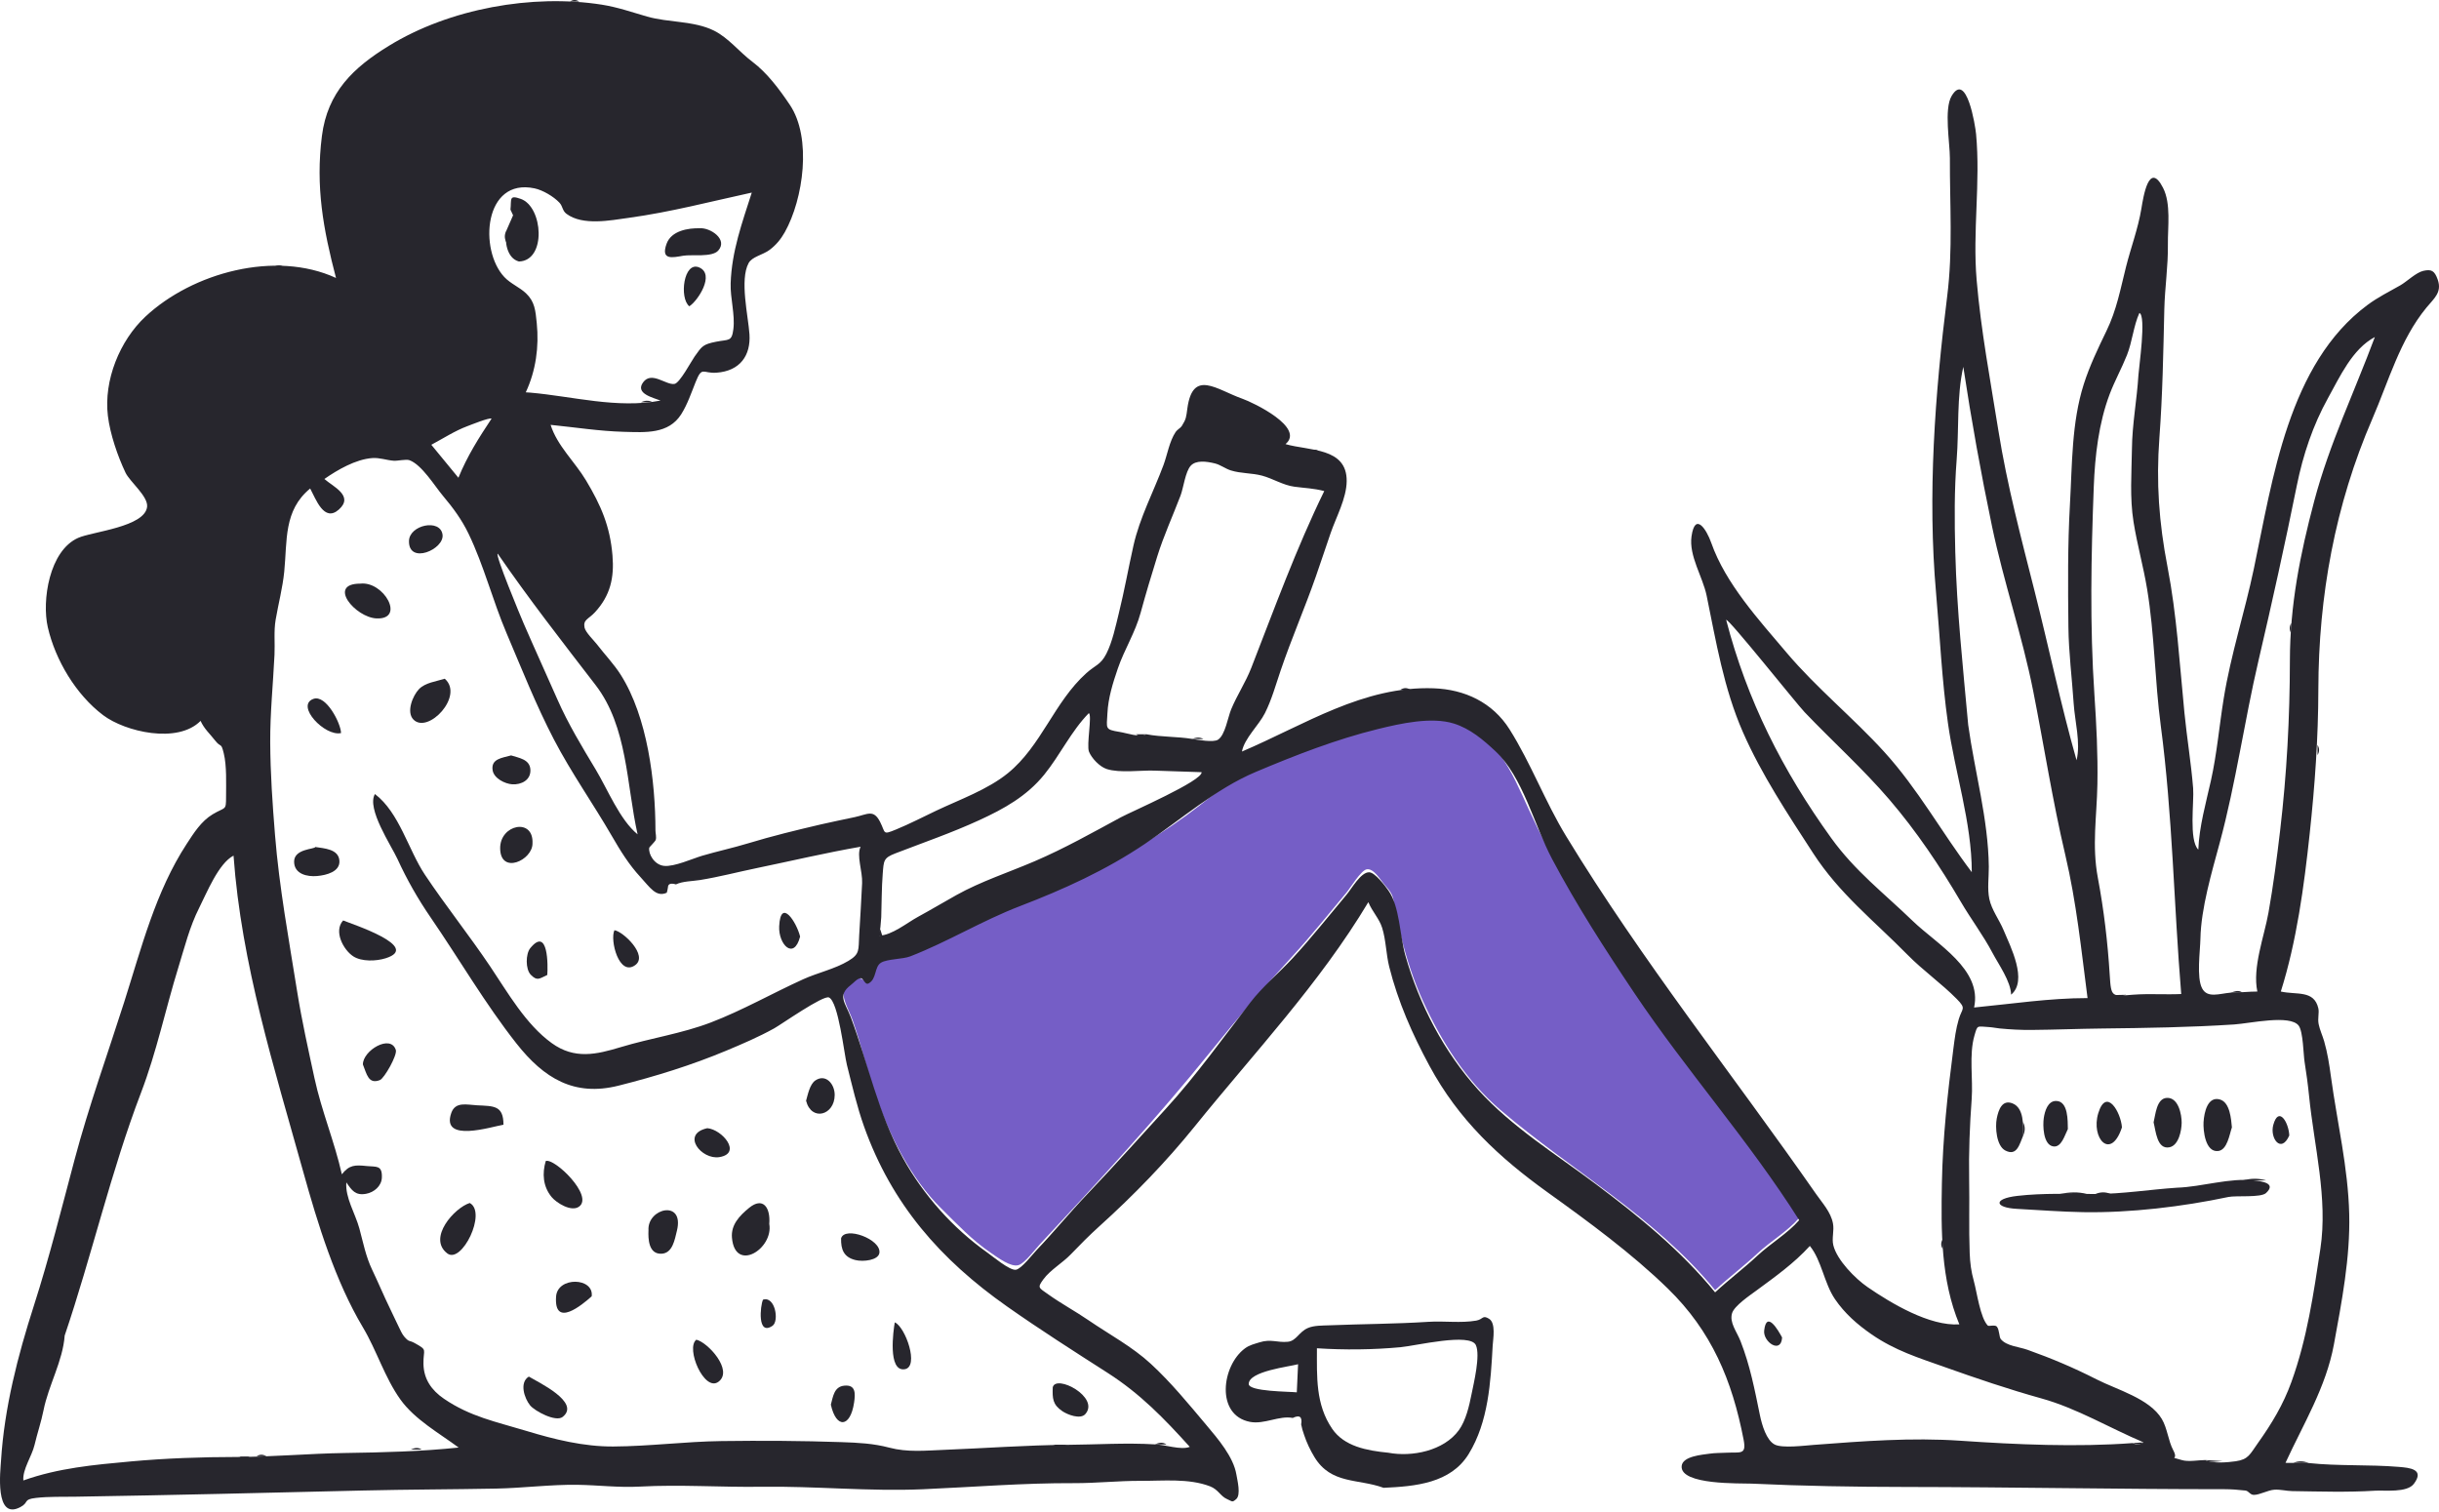 <svg width="300" height="186" viewBox="0 0 300 186" fill="none" xmlns="http://www.w3.org/2000/svg">
<path fill-rule="evenodd" clip-rule="evenodd" d="M221.299 149.824C219.878 151.468 217.779 152.688 216.169 154.19C214.478 155.769 212.643 157.149 210.958 158.708C203.528 149.627 193.35 144.058 184.532 136.523C180.352 132.95 177.273 128.104 175.019 123.131C173.863 120.581 173.01 117.957 172.342 115.241C172.041 114.017 171.747 112.798 171.55 111.558C171.312 110.056 171.25 109.928 170.237 108.756C169.801 108.252 168.956 106.778 168.102 106.94C167.383 107.077 166.068 109.266 165.613 109.806C163.429 112.406 161.31 115.085 159.01 117.584C155.49 121.409 152.286 125.172 149.019 129.225C142.334 137.518 135.124 145.324 127.848 153.127C127.308 153.706 126.05 155.403 125.275 155.631C124.332 155.908 122.8 154.751 121.851 154.105C119.559 152.545 117.753 150.614 115.794 148.681C111.971 144.907 109.382 139.611 107.641 134.571C106.599 131.555 105.921 128.428 104.845 125.422C104.397 124.169 103.381 122.629 103.897 121.538C104.05 121.212 105.028 120.348 105.373 120.282C105.781 120.203 106.461 120.763 106.602 120.724C107.955 120.354 107.204 118.937 108.009 118.175C108.466 117.743 110.786 117.806 111.479 117.569C114.012 116.7 116.285 115.042 118.68 114.052C128.706 109.91 138.853 105.881 147.508 99.117C149.753 97.363 151.245 96.045 153.923 94.912C156.63 93.766 159.35 92.744 162.112 91.744C164.549 90.862 166.999 90.035 169.516 89.403C172.237 88.719 176.099 87.853 178.818 88.733C184.159 90.462 185.883 94.863 188.01 99.505C190.887 105.785 194.367 111.728 198.138 117.509C205.394 128.631 214.219 138.612 221.299 149.824Z" fill="#755EC6"/>
<path fill-rule="evenodd" clip-rule="evenodd" d="M60.463 51.497C60.169 51.347 57.875 52.281 57.49 52.424C55.952 52.995 54.503 53.943 53.053 54.715C54.164 56.067 55.275 57.419 56.385 58.771C57.474 56.1 58.873 53.897 60.463 51.497ZM61.221 68.112C60.843 68.154 64.033 75.821 64.406 76.682C65.762 79.813 67.185 82.914 68.559 86.037C69.89 89.064 71.578 91.848 73.279 94.675C74.734 97.094 76.231 100.846 78.425 102.637C77.04 96.49 77.222 89.421 73.248 84.259C69.128 78.908 65.054 73.682 61.221 68.112ZM221.301 150.097C215.144 140.348 207.437 131.723 201.017 122.147C197.422 116.786 193.923 111.355 190.897 105.648C188.696 101.497 187.328 95.573 183.928 92.4C182.43 91.001 180.83 89.633 178.819 89.006C176.068 88.149 172.281 88.999 169.517 89.676C164.367 90.939 159.336 92.9 154.458 94.959C149.51 97.048 145.289 100.8 140.818 103.814C136.023 107.048 130.832 109.404 125.459 111.466C120.78 113.262 116.618 115.84 111.965 117.647C111.038 118.008 109.145 117.955 108.368 118.424C107.529 118.93 107.86 120.423 106.842 120.974C106.383 121.223 106.23 120.322 105.878 120.337C105.446 120.355 105.053 120.86 104.638 121.181C102.947 122.486 103.983 123.356 104.653 125.151C106.835 131.001 108.008 136.953 111.073 142.476C113.593 147.015 117.199 151.083 121.445 154.088C122.091 154.546 124.196 156.318 124.954 156.2C125.637 156.094 127.025 154.28 127.497 153.787C129.635 151.551 131.589 149.146 133.726 146.907C137.028 143.446 140.206 139.892 143.411 136.384C147.13 132.312 150.423 127.697 153.773 123.346C155.314 121.344 157.298 119.714 159.011 117.857C161.315 115.362 163.43 112.679 165.615 110.079C166.276 109.293 167.383 107.28 168.411 107.304C169.131 107.321 170.4 109.016 170.776 109.547C172.176 111.521 172.17 115.087 172.866 117.552C174.564 123.561 177.627 129.431 181.827 134.069C186.004 138.681 191.354 141.96 196.294 145.667C201.646 149.683 206.716 153.793 210.96 158.981C212.644 157.422 214.479 156.042 216.17 154.464C217.781 152.961 219.88 151.741 221.301 150.097ZM142.05 177.68C143.247 177.692 145.274 178.428 146.344 177.985C143.168 174.47 140.252 171.455 136.233 168.88C132.063 166.207 127.907 163.558 123.857 160.708C115.694 154.963 109.691 148.15 106.281 138.582C105.403 136.119 104.815 133.535 104.172 131.002C103.826 129.638 103.137 123.257 101.966 122.706C101.273 122.379 96.056 126.046 95.23 126.503C93.297 127.572 91.357 128.4 89.359 129.237C85.065 131.035 80.637 132.407 76.083 133.552C70.623 134.924 66.904 132.653 63.521 128.361C59.684 123.493 56.495 117.999 52.986 112.886C51.39 110.56 50.069 108.239 48.89 105.674C48.119 103.995 45.06 99.467 46.117 97.679C49.132 99.975 50.217 104.539 52.271 107.613C54.831 111.444 57.716 115.056 60.29 118.883C62.453 122.101 64.661 126.002 67.858 128.315C70.67 130.35 73.341 129.725 76.368 128.81C80.036 127.702 83.838 127.155 87.432 125.781C91.322 124.293 95.003 122.183 98.798 120.463C100.567 119.66 102.686 119.204 104.353 118.204C105.79 117.343 105.576 116.888 105.681 115.053C105.805 112.912 105.946 110.77 106.041 108.628C106.105 107.188 105.326 105.236 105.855 104.162C101.546 104.909 97.334 105.91 93.056 106.795C90.713 107.279 88.454 107.878 86.088 108.259C85.186 108.404 83.953 108.4 83.145 108.793C82.501 108.608 82.172 108.726 82.159 109.146C82.129 109.374 82.08 109.599 82.013 109.82C80.692 110.421 79.923 109.132 78.777 107.895C77.363 106.369 76.304 104.651 75.267 102.857C72.947 98.848 70.274 95.077 68.127 90.955C65.939 86.753 64.163 82.254 62.308 77.894C60.606 73.894 59.517 69.568 57.636 65.663C56.797 63.92 55.733 62.479 54.492 61.006C53.467 59.791 51.89 57.169 50.36 56.611C49.955 56.464 48.895 56.712 48.435 56.679C47.519 56.614 46.703 56.277 45.765 56.351C43.735 56.51 41.522 57.793 39.899 58.922C40.948 59.857 43.57 60.992 41.687 62.676C39.858 64.31 38.849 61.379 38.151 60.094C34.866 62.792 35.341 66.511 34.962 70.323C34.763 72.312 34.242 74.272 33.906 76.232C33.663 77.642 33.833 79.102 33.764 80.542C33.587 84.201 33.22 87.704 33.237 91.313C33.256 95.17 33.519 98.895 33.828 102.724C34.347 109.17 35.538 115.619 36.558 122.014C37.133 125.609 37.919 129.102 38.682 132.638C39.547 136.652 41.149 140.454 42.048 144.458C42.963 143.294 43.651 143.289 45.132 143.443C46.271 143.562 47.036 143.291 46.969 144.871C46.926 145.896 46.022 146.679 45.021 146.858C43.716 147.091 43.273 146.44 42.6 145.452C42.443 147.324 43.702 149.28 44.199 151.108C44.67 152.84 44.983 154.538 45.774 156.196C46.547 157.813 47.208 159.409 47.99 161.011C48.35 161.747 48.686 162.496 49.05 163.231C49.234 163.603 49.451 164.116 49.726 164.43C50.37 165.165 50.268 164.809 51.022 165.228C52.665 166.141 52.048 165.913 52.086 167.798C52.124 169.657 53.077 171.023 54.606 172.068C57.85 174.286 61.049 174.902 64.737 176.023C68.173 177.067 71.792 177.963 75.43 177.942C79.886 177.917 84.283 177.333 88.739 177.274C93.656 177.209 98.619 177.236 103.525 177.405C105.546 177.475 107.423 177.565 109.374 178.081C111.64 178.681 113.832 178.443 116.167 178.352C121.149 178.158 126.303 177.773 131.22 177.738C134.761 177.713 138.496 177.466 142.05 177.68ZM271.242 179.611C272.127 180.079 274.113 179.887 275.003 179.757C276.572 179.528 276.74 178.906 277.735 177.508C279.448 175.099 280.839 172.792 281.847 170.002C283.775 164.662 284.563 159.199 285.41 153.613C286.351 147.407 284.632 140.973 284.017 134.808C283.876 133.394 283.683 131.992 283.46 130.589C283.326 129.75 283.291 126.895 282.739 126.168C281.678 124.773 276.744 125.898 274.804 126.025C269.39 126.379 263.94 126.461 258.528 126.523C255.642 126.555 252.74 126.676 249.883 126.699C248.571 126.709 247.288 126.644 245.971 126.516C245.531 126.474 245.101 126.372 244.657 126.348C243.138 126.264 243.252 126.043 242.86 127.389C242.172 129.745 242.701 132.744 242.52 135.19C242.279 138.458 242.148 141.773 242.208 145.049C242.263 148.076 242.16 151.096 242.273 154.129C242.32 155.386 242.457 156.41 242.789 157.609C243.163 158.966 243.576 162.135 244.509 163.074C244.615 163.181 245.408 162.932 245.619 163.198C245.943 163.608 245.884 164.475 246.106 164.74C246.827 165.598 248.317 165.666 249.398 166.051C252.364 167.109 255.084 168.257 257.879 169.683C260.376 170.957 264.403 172.041 265.905 174.555C266.593 175.707 266.686 177.226 267.319 178.415C268.04 179.769 266.597 179.061 268.364 179.611C269.159 179.858 270.426 179.611 271.242 179.611ZM7.956 164.294C7.731 167.422 5.97 170.4 5.356 173.475C5.069 174.915 4.583 176.33 4.245 177.762C3.922 179.135 2.753 180.761 2.872 182.12C7.185 180.583 11.554 180.196 16.062 179.782C20.334 179.389 24.848 179.233 29.085 179.231C33.402 179.229 38.018 178.807 42.464 178.741C47.113 178.673 51.832 178.553 56.413 178.071C54.018 176.296 51.02 174.63 49.251 172.161C47.328 169.478 46.329 166.115 44.637 163.283C41.241 157.6 39.083 150.549 37.303 144.164C33.709 131.275 29.693 118.625 28.725 105.256C26.883 106.199 25.421 109.859 24.499 111.681C23.322 114.008 22.705 116.53 21.94 119.003C20.364 124.097 19.274 129.379 17.344 134.424C13.656 144.069 11.286 154.461 7.956 164.294ZM242.091 89.175C242.889 94.94 244.562 100.779 244.626 106.613C244.64 107.896 244.423 109.322 244.69 110.587C244.976 111.938 245.905 113.133 246.442 114.417C247.293 116.455 249.449 120.633 247.37 122.36C247.328 120.721 245.828 118.64 245.072 117.206C243.933 115.047 242.437 113.073 241.203 110.967C238.619 106.559 235.724 102.245 232.394 98.359C229.15 94.574 225.412 91.216 221.973 87.612C220.939 86.529 212.65 76.106 212.32 76.251C214.891 86.167 219.263 94.795 225.244 103.097C228.177 107.167 231.697 109.845 235.268 113.293C238.241 116.165 243.844 119.235 242.816 123.94C247.464 123.493 252.081 122.78 256.771 122.78C256 116.844 255.409 111.002 254.032 105.163C252.469 98.534 251.41 91.707 250.088 85.018C248.738 78.19 246.448 71.58 245.024 64.765C243.66 58.239 242.488 51.725 241.488 45.127C240.662 48.783 240.967 52.799 240.673 56.529C240.374 60.34 240.403 64.082 240.502 67.915C240.687 75.036 241.446 82.071 242.091 89.175ZM262.231 55.225C262.257 52.177 262.848 49.17 263.03 46.13C263.086 45.197 264.015 38.832 263.149 38.499C262.436 40.053 262.27 42.041 261.622 43.672C260.976 45.3 260.111 46.852 259.49 48.492C258.146 52.044 257.682 56.064 257.538 59.842C257.21 68.385 257.041 76.909 257.615 85.453C257.861 89.114 258.05 92.783 257.983 96.452C257.909 100.489 257.29 103.993 258.041 107.998C258.784 111.963 259.251 115.912 259.499 119.935C259.673 122.758 259.742 122.559 262.436 122.36C264.381 122.217 266.345 122.37 268.293 122.281C267.382 111.276 267.234 100.248 265.779 89.285C265.037 83.692 265.017 78.018 264.095 72.446C263.637 69.678 262.868 66.966 262.426 64.194C261.952 61.219 262.186 58.224 262.231 55.225ZM65.226 48.299C70.412 48.749 75.929 50.299 81.245 49.276C80.368 48.921 78.075 48.431 79.107 47.03C80.157 45.606 81.925 47.412 82.972 47.226C83.617 47.111 85.043 44.413 85.441 43.855C86.343 42.585 86.452 42.364 88.076 42.039C89.648 41.724 90.005 42.065 90.204 40.501C90.433 38.703 89.811 36.682 89.872 34.844C90.005 30.886 91.281 27.415 92.47 23.691C87.421 24.789 82.484 26.092 77.321 26.8C75.114 27.103 71.68 27.801 69.675 26.301C69.154 25.91 69.237 25.384 68.811 24.932C68.095 24.173 66.768 23.388 65.753 23.172C59.508 21.843 58.899 30.745 62.029 34.076C62.812 34.911 63.903 35.323 64.706 36.088C65.777 37.108 65.865 38.183 66.021 39.74C66.315 42.66 65.916 45.591 64.671 48.262L65.226 48.299ZM141.008 90.327C142.851 90.677 144.775 90.597 146.624 90.896C147.28 91.002 149.249 91.372 149.826 90.988C150.708 90.402 151.021 88.252 151.438 87.251C152.171 85.49 153.209 83.954 153.908 82.16C156.765 74.836 159.429 67.482 162.885 60.408C161.56 60.064 160.543 60.05 159.209 59.872C157.818 59.687 156.558 58.865 155.231 58.511C153.97 58.176 152.649 58.261 151.4 57.871C150.712 57.656 150.122 57.178 149.443 57.011C148.362 56.745 147.1 56.59 146.456 57.299C145.797 58.028 145.566 60.024 145.207 60.965C144.252 63.47 143.142 65.888 142.342 68.451C141.62 70.763 140.934 73.05 140.298 75.383C139.627 77.846 138.304 79.876 137.497 82.228C136.884 84.019 136.306 85.85 136.214 87.759C136.125 89.622 135.854 89.74 137.717 90.038C138.657 90.188 140.123 90.747 141.008 90.327ZM262.302 177.522C262.783 177.746 263.235 177.716 263.66 177.433C259.497 175.675 255.448 173.236 251.105 172.03C247.031 170.898 243.072 169.547 239.147 168.153C235.958 167.021 233.091 166.14 230.208 164.148C228.458 162.938 226.903 161.578 225.701 159.811C224.362 157.843 224.064 155.043 222.614 153.27C220.657 155.42 218.358 157.048 216.042 158.755C215.241 159.346 213.319 160.635 213.045 161.549C212.7 162.703 213.626 163.807 214.084 164.974C215.257 167.965 215.831 170.954 216.467 174.063C216.722 175.309 217.273 177.182 218.297 177.704C219.229 178.179 221.928 177.833 223.088 177.745C229.139 177.287 235.082 176.817 241.169 177.235C248.058 177.707 255.432 178.033 262.302 177.522ZM274.388 122.108C275.488 122.112 276.562 121.975 277.657 121.975C277.025 119.022 278.504 115.201 279.028 112.253C279.614 108.956 280.061 105.546 280.452 102.222C281.276 95.222 281.65 88.306 281.66 81.254C281.67 74.43 282.913 68.195 284.653 61.635C286.521 54.59 289.581 48.254 292.111 41.46C289.336 42.927 287.8 46.359 286.341 48.983C284.498 52.301 283.27 55.975 282.518 59.7C281.066 66.886 279.473 74.093 277.797 81.267C276.053 88.737 275.027 96.275 273.028 103.683C272.053 107.296 270.728 111.741 270.655 115.466C270.624 117.008 270.16 120.235 270.858 121.574C271.511 122.826 272.956 122.236 274.388 122.108ZM108.393 112.841C108.336 113.608 108.281 114.337 108.145 115.095C109.668 115.081 111.597 113.5 112.903 112.791C114.495 111.926 116.088 110.973 117.645 110.104C120.65 108.426 124.061 107.321 127.27 105.943C130.956 104.36 134.343 102.446 137.868 100.54C139.099 99.874 147.948 96.039 147.799 94.991C145.857 94.926 143.914 94.862 141.971 94.797C140.306 94.742 137.726 95.118 136.131 94.603C135.258 94.321 134.277 93.283 133.947 92.469C133.621 91.664 134.354 87.963 133.928 87.727C131.754 89.946 130.387 92.897 128.443 95.292C126.295 97.939 123.519 99.484 120.459 100.891C117.081 102.444 113.584 103.647 110.132 104.978C108.675 105.539 108.704 105.861 108.578 107.457C108.436 109.242 108.451 111.052 108.393 112.841ZM283.952 179.975C287.614 180.368 291.367 180.144 295.058 180.45C296.401 180.561 298.263 180.728 296.912 182.53C296.061 183.665 293.336 183.301 292.099 183.38C288.78 183.591 285.266 183.477 281.939 183.428C281.238 183.418 280.464 183.21 279.756 183.257C278.939 183.311 277.961 183.898 277.216 183.894C276.757 183.891 276.592 183.407 276.196 183.362C275.334 183.266 274.472 183.195 273.602 183.195C260.453 183.198 247.484 182.934 234.368 182.919C228.096 182.913 221.723 182.805 215.454 182.51C214.137 182.448 206.64 182.717 206.847 180.347C206.954 179.126 209.401 178.954 210.294 178.824C210.956 178.728 211.642 178.743 212.305 178.708C214.067 178.613 214.838 179.037 214.467 177.11C213.057 169.8 210.532 163.759 205.136 158.503C200.724 154.205 195.412 150.306 190.414 146.718C184.347 142.36 179.424 137.776 175.822 131.108C173.718 127.214 171.957 123.233 170.876 118.927C170.487 117.378 170.478 115.616 170.001 114.123C169.635 112.973 168.799 112.169 168.307 110.978C162.27 121.061 154.269 129.497 146.933 138.589C143.427 142.932 139.428 147.057 135.24 150.836C133.997 151.957 132.837 153.128 131.677 154.335C130.707 155.345 129.166 156.243 128.347 157.363C127.561 158.438 127.754 158.387 128.951 159.24C130.532 160.368 132.275 161.306 133.881 162.406C136.449 164.164 139.251 165.65 141.547 167.766C144.03 170.055 146.199 172.706 148.369 175.287C149.816 177.007 151.714 179.215 152.077 181.39C152.198 182.109 152.655 183.889 152.052 184.416C151.536 184.866 151.588 184.695 150.947 184.421C150.107 184.061 149.86 183.235 148.835 182.841C146.211 181.834 143.036 182.18 140.306 182.168C137.575 182.155 134.821 182.462 132.091 182.451C125.857 182.425 119.756 182.93 113.524 183.201C106.905 183.489 100.205 182.798 93.608 182.896C88.72 182.968 83.702 182.603 78.679 182.875C76.096 183.014 73.558 182.691 71.039 182.655C67.741 182.607 64.354 183.056 61.027 183.12C55.567 183.225 50.174 183.225 44.681 183.356C32.865 183.639 21.113 183.931 9.291 184.118C7.714 184.143 5.987 184.089 4.429 184.267C2.775 184.456 3.629 184.807 2.494 185.403C-0.684 187.069 0.05 180.891 0.126 179.676C0.535 173.164 2.188 166.777 4.174 160.595C6.059 154.731 7.589 148.594 9.186 142.604C10.933 136.047 13.209 129.759 15.277 123.268C17.395 116.615 19.119 109.704 22.967 103.807C23.843 102.464 24.749 101.019 26.158 100.172C27.738 99.223 27.806 99.777 27.805 98.04C27.804 96.404 27.905 94.218 27.519 92.656C27.17 91.246 27.224 92.082 26.438 91.069C25.799 90.245 25.13 89.682 24.671 88.681C21.853 91.538 15.402 90.031 12.68 87.973C9.347 85.455 6.809 81.206 5.879 77.159C5.132 73.91 6.048 67.716 9.645 66.154C11.398 65.392 17.838 64.816 18.095 62.334C18.228 61.052 15.962 59.25 15.439 58.148C14.47 56.107 13.539 53.391 13.27 51.153C12.743 46.785 14.726 41.901 17.885 38.95C23.68 33.538 33.875 30.76 41.329 34.194C39.754 28.177 38.803 22.986 39.596 16.727C40.28 11.335 43.461 8.318 47.839 5.632C55.309 1.049 65.468 -0.761 74.01 0.572C75.951 0.875 77.814 1.525 79.611 2.042C82.222 2.793 85.348 2.543 87.813 3.763C89.601 4.648 90.958 6.41 92.528 7.586C94.361 8.96 95.884 11.009 97.157 12.905C99.88 16.959 98.816 24.483 96.537 28.553C96.048 29.425 95.444 30.16 94.636 30.756C93.794 31.376 92.51 31.569 92.076 32.372C90.965 34.432 92.037 38.89 92.185 41.116C92.358 43.7 91.051 45.642 88.121 45.848C86.425 45.968 86.371 44.984 85.559 47.008C85.033 48.32 84.555 49.749 83.796 50.951C82.231 53.43 79.364 53.188 76.752 53.121C73.729 53.043 70.751 52.565 67.726 52.264C68.525 54.823 70.712 56.81 72.077 59.09C73.924 62.175 75.035 64.731 75.335 68.325C75.566 71.085 75.069 73.265 73.179 75.32C72.397 76.171 71.704 76.212 71.898 77.194C72.017 77.792 73.052 78.779 73.418 79.257C74.387 80.521 75.511 81.68 76.364 83.03C79.645 88.222 80.615 96.138 80.623 102.182C80.623 102.459 80.771 103.049 80.648 103.335C80.558 103.547 79.869 104.218 79.859 104.275C79.725 105.052 80.482 106.385 81.671 106.516C82.92 106.655 85.207 105.612 86.369 105.27C88.228 104.722 90.123 104.317 91.978 103.754C94.974 102.845 97.956 102.12 101.001 101.408C102.377 101.087 103.761 100.818 105.142 100.518C106.715 100.175 107.445 99.514 108.257 101.114C108.953 102.487 108.52 102.736 110.207 102.044C111.882 101.356 113.519 100.504 115.154 99.728C118.038 98.36 121.473 97.141 123.961 95.121C128.11 91.751 129.647 86.385 133.619 82.81C134.725 81.814 135.385 81.797 136.084 80.417C136.833 78.941 137.219 77.049 137.612 75.461C138.301 72.68 138.792 69.891 139.417 67.113C140.196 63.652 141.879 60.518 143.107 57.218C143.586 55.932 143.834 54.297 144.605 53.141C144.81 52.835 145.201 52.662 145.36 52.408C145.909 51.538 145.904 51.299 146.046 50.251C146.711 45.357 149.633 47.932 152.825 49.054C154.17 49.527 160.558 52.594 158.119 54.633C161.026 55.477 165.683 55.019 165.644 59.185C165.623 61.32 164.347 63.604 163.661 65.602C163.052 67.376 162.464 69.158 161.846 70.929C160.491 74.81 158.848 78.574 157.526 82.467C156.923 84.241 156.426 86.056 155.587 87.731C154.848 89.207 153.056 90.835 152.761 92.451C160.509 89.145 167.676 84.366 176.348 84.671C180.146 84.804 183.592 86.4 185.689 89.739C188.318 93.924 190.048 98.609 192.618 102.833C201.966 118.197 213.116 132.155 223.379 146.883C224.167 148.015 225.181 149.085 225.454 150.484C225.633 151.396 225.287 152.309 225.501 153.186C225.945 155.007 228.188 157.282 229.709 158.329C232.624 160.336 237.364 163.166 241.002 162.916C238.719 157.428 238.749 151.416 238.855 145.562C238.956 140.002 239.557 134.486 240.271 128.983C240.432 127.738 240.573 126.584 240.93 125.378C241.341 123.993 241.905 124.124 240.675 122.88C238.782 120.964 236.53 119.387 234.622 117.447C230.495 113.251 226.265 109.963 223.016 104.953C219.927 100.187 216.668 95.284 214.381 90.066C212.027 84.694 211.085 78.957 209.917 73.267C209.443 70.959 207.713 68.381 208.061 65.971C208.5 62.924 209.913 65.142 210.488 66.782C212.243 71.787 216.353 76.267 219.757 80.292C223.434 84.641 227.932 88.279 231.771 92.501C235.951 97.099 238.814 102.384 242.532 107.292C242.532 101.201 240.452 94.998 239.601 88.972C238.852 83.668 238.617 78.347 238.144 73.02C237.07 60.919 237.998 48.462 239.506 36.447C240.223 30.741 239.817 25.17 239.838 19.444C239.845 17.622 239.091 13.423 240.052 11.806C241.893 8.708 242.967 15.481 243.06 16.49C243.617 22.505 242.619 28.453 243.129 34.442C243.662 40.697 244.818 46.775 245.802 52.957C246.869 59.651 248.605 66.193 250.267 72.758C252.012 79.652 253.479 86.688 255.419 93.526C255.943 91.377 255.209 88.737 255.064 86.547C254.857 83.415 254.452 80.281 254.417 77.141C254.361 72.135 254.322 67.036 254.605 62.054C254.885 57.143 254.8 51.997 256.306 47.265C257.021 45.02 258.07 42.829 259.096 40.713C260.361 38.105 260.809 35.576 261.509 32.801C262.11 30.425 262.988 28.112 263.388 25.689C263.637 24.181 264.33 19.732 266.056 23.103C267.058 25.06 266.625 27.96 266.653 30.062C266.689 32.757 266.276 35.377 266.213 38.06C266.09 43.325 266.001 48.583 265.609 53.839C265.197 59.353 265.557 64.295 266.606 69.729C267.754 75.676 268.09 81.637 268.685 87.657C268.992 90.765 269.509 93.856 269.759 96.969C269.891 98.618 269.213 103.345 270.394 104.519C270.509 101.664 271.327 98.806 271.947 96.024C272.682 92.728 272.978 89.263 273.52 85.92C274.397 80.503 276.098 75.331 277.224 69.975C279.545 58.935 281.473 44.746 291.198 37.52C292.471 36.574 293.869 35.876 295.245 35.098C296.023 34.657 297.18 33.518 298.071 33.319C299.044 33.102 299.449 33.27 299.844 34.399C300.393 35.972 299.388 36.706 298.45 37.849C295.201 41.802 293.814 46.87 291.808 51.506C287.216 62.123 285.184 73.321 285.16 84.797C285.148 90.804 284.734 96.599 284.093 102.57C283.404 108.996 282.496 115.792 280.543 121.974C282.501 122.413 284.626 121.759 285.157 124.035C285.288 124.594 285.052 125.255 285.196 125.983C285.337 126.69 285.674 127.394 285.874 128.09C286.287 129.528 286.505 130.948 286.706 132.426C287.482 138.136 288.815 143.567 288.957 149.357C289.088 154.709 288.04 160.131 287.075 165.38C286.102 170.667 283.313 175.174 281.117 179.955C282.062 179.955 283.007 179.965 283.952 179.975Z" fill="#27262D"/>
<path fill-rule="evenodd" clip-rule="evenodd" d="M159.665 167.821C158.623 168.116 153.596 168.672 153.596 170.249C153.597 171.196 158.618 171.177 159.507 171.28C159.56 170.127 159.612 168.974 159.665 167.821ZM170.763 178.708C173.66 179.259 177.593 178.484 179.445 175.93C180.311 174.737 180.721 172.921 181.003 171.497C181.273 170.14 182.103 166.752 181.538 165.48C180.844 163.917 174.187 165.55 172.248 165.73C168.866 166.042 165.369 166.079 161.984 165.858C161.984 169.353 161.806 172.758 163.861 175.766C165.344 177.936 168.129 178.449 170.763 178.708ZM170.18 183.024C167.032 181.872 163.727 182.621 161.677 179.241C161.157 178.384 160.719 177.462 160.405 176.51C160.251 176.092 160.131 175.665 160.046 175.227C160.206 174.285 159.861 174.02 159.011 174.43C157.342 174.106 155.513 175.251 153.755 174.914C149.492 174.095 150.267 167.989 153.127 165.875C153.692 165.457 154.257 165.341 154.904 165.134C156.33 164.68 157.102 165.188 158.406 165.059C159.46 164.954 159.75 163.849 160.883 163.362C161.624 163.044 162.654 163.068 163.433 163.036C167.514 162.869 171.607 162.87 175.714 162.604C177.629 162.48 179.697 162.784 181.573 162.456C182.452 162.303 182.325 161.718 183.157 162.231C184.019 162.762 183.647 164.726 183.603 165.509C183.352 170.038 183.082 174.895 180.656 178.854C178.437 182.477 174.069 182.848 170.18 183.024Z" fill="#27262D"/>
<path fill-rule="evenodd" clip-rule="evenodd" d="M3.922 184.272C4.935 184.261 5.947 184.251 6.957 184.24C5.943 184.251 4.932 184.262 3.922 184.272Z" fill="#27262D"/>
<path fill-rule="evenodd" clip-rule="evenodd" d="M285.166 87.713C285.165 86.74 285.162 85.767 285.16 84.796C285.162 85.77 285.164 86.742 285.166 87.713Z" fill="#27262D"/>
<path fill-rule="evenodd" clip-rule="evenodd" d="M27.521 91.709C27.518 92.656 27.515 93.604 27.512 94.55C27.515 93.601 27.518 92.655 27.521 91.709Z" fill="#27262D"/>
<path fill-rule="evenodd" clip-rule="evenodd" d="M111.711 183.198C112.517 183.199 113.323 183.2 114.125 183.202C113.318 183.201 112.515 183.2 111.711 183.198Z" fill="#27262D"/>
<path fill-rule="evenodd" clip-rule="evenodd" d="M62.785 183.005C63.591 183.007 64.397 183.01 65.198 183.013C64.391 183.011 63.589 183.008 62.785 183.005Z" fill="#27262D"/>
<path fill-rule="evenodd" clip-rule="evenodd" d="M238.962 143.644C238.927 144.284 238.891 144.923 238.855 145.562C238.891 144.921 238.927 144.283 238.962 143.644Z" fill="#27262D"/>
<path fill-rule="evenodd" clip-rule="evenodd" d="M283.954 179.974C283.331 179.968 282.709 179.961 282.086 179.955C282.711 179.694 283.334 179.706 283.954 179.974Z" fill="#27262D"/>
<path fill-rule="evenodd" clip-rule="evenodd" d="M228.668 182.807C229.115 182.8 229.562 182.793 230.005 182.785C229.557 182.792 229.112 182.799 228.668 182.807Z" fill="#27262D"/>
<path fill-rule="evenodd" clip-rule="evenodd" d="M284.922 95.607C284.933 95.124 284.944 94.64 284.955 94.159C284.944 94.642 284.933 95.125 284.922 95.607Z" fill="#27262D"/>
<path fill-rule="evenodd" clip-rule="evenodd" d="M243.126 34.442C243.09 33.944 243.053 33.445 243.016 32.948C243.053 33.447 243.09 33.944 243.126 34.442Z" fill="#27262D"/>
<path fill-rule="evenodd" clip-rule="evenodd" d="M285.145 89.618C285.151 89.118 285.156 88.618 285.162 88.12C285.156 88.62 285.151 89.119 285.145 89.618Z" fill="#27262D"/>
<path fill-rule="evenodd" clip-rule="evenodd" d="M144.594 182.187C144.991 182.193 145.389 182.199 145.783 182.204C145.384 182.197 144.989 182.192 144.594 182.187Z" fill="#27262D"/>
<path fill-rule="evenodd" clip-rule="evenodd" d="M246.953 183.002C247.341 183.01 247.73 183.018 248.115 183.026C247.725 183.018 247.339 183.01 246.953 183.002Z" fill="#27262D"/>
<path fill-rule="evenodd" clip-rule="evenodd" d="M288.912 147.852C288.884 147.414 288.855 146.976 288.828 146.538C288.856 146.976 288.884 147.414 288.912 147.852Z" fill="#27262D"/>
<path fill-rule="evenodd" clip-rule="evenodd" d="M281.938 183.428C282.254 183.426 282.57 183.424 282.882 183.424C282.565 183.426 282.251 183.427 281.938 183.428Z" fill="#27262D"/>
<path fill-rule="evenodd" clip-rule="evenodd" d="M238.855 183.022C239.169 183.014 239.482 183.007 239.792 182.999C239.477 183.007 239.166 183.015 238.855 183.022Z" fill="#27262D"/>
<path fill-rule="evenodd" clip-rule="evenodd" d="M168.473 182.783C168.818 182.781 169.162 182.779 169.503 182.777C169.158 182.778 168.815 182.781 168.473 182.783Z" fill="#27262D"/>
<path fill-rule="evenodd" clip-rule="evenodd" d="M88.988 182.782C89.316 182.784 89.644 182.786 89.968 182.789C89.639 182.787 89.314 182.784 88.988 182.782Z" fill="#27262D"/>
<path fill-rule="evenodd" clip-rule="evenodd" d="M69.656 182.834C69.99 182.816 70.324 182.797 70.655 182.779C70.32 182.798 69.988 182.816 69.656 182.834Z" fill="#27262D"/>
<path fill-rule="evenodd" clip-rule="evenodd" d="M162.226 55.521C161.729 55.478 161.232 55.435 160.734 55.392C161.232 55.427 161.759 55.133 162.226 55.521Z" fill="#27262D"/>
<path fill-rule="evenodd" clip-rule="evenodd" d="M288.959 180.163C288.469 180.114 287.979 180.064 287.488 180.015C287.979 180.064 288.469 180.114 288.959 180.163Z" fill="#27262D"/>
<path fill-rule="evenodd" clip-rule="evenodd" d="M254.767 58.539C254.734 58.969 254.701 59.399 254.668 59.827C254.701 59.397 254.734 58.968 254.767 58.539Z" fill="#27262D"/>
<path fill-rule="evenodd" clip-rule="evenodd" d="M285.27 76.447C285.303 76.04 285.336 75.632 285.37 75.227C285.336 75.635 285.303 76.041 285.27 76.447Z" fill="#27262D"/>
<path fill-rule="evenodd" clip-rule="evenodd" d="M254.571 65.202C254.535 65.631 254.5 66.059 254.465 66.487C254.5 66.057 254.535 65.629 254.571 65.202Z" fill="#27262D"/>
<path fill-rule="evenodd" clip-rule="evenodd" d="M285.06 92.884C285.057 92.469 285.054 92.055 285.051 91.642C285.318 92.055 285.308 92.468 285.06 92.884Z" fill="#27262D"/>
<path fill-rule="evenodd" clip-rule="evenodd" d="M238.97 152.394C238.966 152.809 238.962 153.225 238.958 153.639C238.684 153.22 238.738 152.806 238.97 152.394Z" fill="#27262D"/>
<path fill-rule="evenodd" clip-rule="evenodd" d="M270.214 104.34C270.166 103.919 270.118 103.499 270.07 103.08C270.118 103.501 270.166 103.92 270.214 104.34Z" fill="#27262D"/>
<path fill-rule="evenodd" clip-rule="evenodd" d="M11.49 65.754C11.165 66.184 10.722 65.89 10.336 65.942C10.721 65.879 11.106 65.817 11.49 65.754Z" fill="#27262D"/>
<path fill-rule="evenodd" clip-rule="evenodd" d="M172.208 162.902C171.798 162.903 171.387 162.903 170.977 162.904C171.387 162.903 171.798 162.903 172.208 162.902Z" fill="#27262D"/>
<path fill-rule="evenodd" clip-rule="evenodd" d="M237.812 67.519C237.851 67.868 237.889 68.218 237.927 68.566C237.889 68.216 237.851 67.867 237.812 67.519Z" fill="#27262D"/>
<path fill-rule="evenodd" clip-rule="evenodd" d="M34.879 32.831C34.466 32.84 34.053 32.848 33.641 32.856C34.049 32.616 34.461 32.546 34.879 32.831Z" fill="#27262D"/>
<path fill-rule="evenodd" clip-rule="evenodd" d="M254.56 71.243C254.534 71.61 254.507 71.976 254.48 72.34C254.507 71.974 254.534 71.609 254.56 71.243Z" fill="#27262D"/>
<path fill-rule="evenodd" clip-rule="evenodd" d="M243.238 26.285C243.27 25.952 243.302 25.618 243.334 25.286C243.302 25.62 243.27 25.953 243.238 26.285Z" fill="#27262D"/>
<path fill-rule="evenodd" clip-rule="evenodd" d="M239.995 25.24C239.963 25.602 239.931 25.964 239.898 26.325C239.931 25.962 239.963 25.601 239.995 25.24Z" fill="#27262D"/>
<path fill-rule="evenodd" clip-rule="evenodd" d="M60.678 1.046C60.258 1.096 59.838 1.147 59.418 1.198C59.838 1.147 60.258 1.096 60.678 1.046Z" fill="#27262D"/>
<path fill-rule="evenodd" clip-rule="evenodd" d="M30.34 33.12C29.909 33.164 29.478 33.208 29.047 33.252C29.478 33.208 29.909 33.164 30.34 33.12Z" fill="#27262D"/>
<path fill-rule="evenodd" clip-rule="evenodd" d="M266.559 34.181C266.585 33.844 266.611 33.507 266.637 33.172C266.611 33.509 266.585 33.845 266.559 34.181Z" fill="#27262D"/>
<path fill-rule="evenodd" clip-rule="evenodd" d="M16.191 89.798C16.44 89.802 16.688 89.805 16.932 89.809C16.683 89.805 16.437 89.802 16.191 89.798Z" fill="#27262D"/>
<path fill-rule="evenodd" clip-rule="evenodd" d="M240.008 131.39C239.983 131.763 239.958 132.136 239.934 132.509C239.959 132.135 239.984 131.763 240.008 131.39Z" fill="#27262D"/>
<path fill-rule="evenodd" clip-rule="evenodd" d="M265.331 58.768C265.321 58.408 265.311 58.049 265.301 57.691C265.311 58.05 265.321 58.409 265.331 58.768Z" fill="#27262D"/>
<path fill-rule="evenodd" clip-rule="evenodd" d="M71.254 0.195C70.871 0.195 70.488 0.195 70.106 0.195C70.488 -0.068 70.871 -0.062 71.254 0.195Z" fill="#27262D"/>
<path fill-rule="evenodd" clip-rule="evenodd" d="M173.484 84.843C173.065 84.854 172.645 84.864 172.227 84.875C172.638 84.584 173.058 84.576 173.484 84.843Z" fill="#27262D"/>
<path fill-rule="evenodd" clip-rule="evenodd" d="M210.141 182.172C210.389 182.177 210.638 182.182 210.884 182.188C210.634 182.184 210.387 182.178 210.141 182.172Z" fill="#27262D"/>
<path fill-rule="evenodd" clip-rule="evenodd" d="M219.504 182.609C219.752 182.6 220 182.592 220.245 182.583C219.996 182.592 219.75 182.601 219.504 182.609Z" fill="#27262D"/>
<path fill-rule="evenodd" clip-rule="evenodd" d="M72.973 182.782C73.232 182.788 73.491 182.795 73.746 182.801C73.486 182.795 73.229 182.788 72.973 182.782Z" fill="#27262D"/>
<path fill-rule="evenodd" clip-rule="evenodd" d="M288.697 143.691C288.66 143.336 288.623 142.98 288.586 142.626C288.623 142.982 288.66 143.337 288.697 143.691Z" fill="#27262D"/>
<path fill-rule="evenodd" clip-rule="evenodd" d="M254.879 83.751C254.908 84.09 254.938 84.429 254.967 84.765C254.937 84.426 254.908 84.088 254.879 83.751Z" fill="#27262D"/>
<path fill-rule="evenodd" clip-rule="evenodd" d="M267.894 77.933C267.854 77.573 267.813 77.214 267.773 76.856C267.814 77.216 267.854 77.574 267.894 77.933Z" fill="#27262D"/>
<path fill-rule="evenodd" clip-rule="evenodd" d="M75.074 182.996C75.335 182.992 75.597 182.988 75.855 182.985C75.593 182.989 75.334 182.992 75.074 182.996Z" fill="#27262D"/>
<path fill-rule="evenodd" clip-rule="evenodd" d="M170.18 183.024C170.434 183.013 170.688 183.002 170.939 182.99C170.684 183.002 170.432 183.013 170.18 183.024Z" fill="#27262D"/>
<path fill-rule="evenodd" clip-rule="evenodd" d="M265.769 51.694C265.757 51.33 265.746 50.966 265.734 50.603C265.746 50.967 265.757 51.331 265.769 51.694Z" fill="#27262D"/>
<path fill-rule="evenodd" clip-rule="evenodd" d="M50.309 183.234C50.563 183.232 50.818 183.23 51.069 183.228C50.813 183.231 50.561 183.232 50.309 183.234Z" fill="#27262D"/>
<path fill-rule="evenodd" clip-rule="evenodd" d="M265.664 183.23C265.926 183.233 266.188 183.236 266.447 183.238C266.183 183.236 265.924 183.233 265.664 183.23Z" fill="#27262D"/>
<path fill-rule="evenodd" clip-rule="evenodd" d="M271.316 183.199C271.569 183.217 271.822 183.235 272.072 183.253C271.818 183.235 271.567 183.217 271.316 183.199Z" fill="#27262D"/>
<path fill-rule="evenodd" clip-rule="evenodd" d="M273.602 183.195C273.859 183.202 274.117 183.21 274.371 183.216C274.113 183.208 273.857 183.201 273.602 183.195Z" fill="#27262D"/>
<path fill-rule="evenodd" clip-rule="evenodd" d="M285.332 79.376C285.315 79.018 285.298 78.659 285.281 78.302C285.298 78.661 285.315 79.019 285.332 79.376Z" fill="#27262D"/>
<path fill-rule="evenodd" clip-rule="evenodd" d="M112.484 178.501C113.268 178.46 114.051 178.42 114.835 178.379C114.051 178.42 113.268 178.46 112.484 178.501Z" fill="#27262D"/>
<path fill-rule="evenodd" clip-rule="evenodd" d="M65.227 48.3C65.906 48.359 66.587 48.418 67.266 48.476C66.586 48.417 65.906 48.358 65.227 48.3Z" fill="#27262D"/>
<path fill-rule="evenodd" clip-rule="evenodd" d="M257.207 77.862C257.228 78.51 257.25 79.159 257.271 79.806C257.25 79.157 257.228 78.509 257.207 77.862Z" fill="#27262D"/>
<path fill-rule="evenodd" clip-rule="evenodd" d="M271.242 179.611C271.952 179.654 272.662 179.696 273.371 179.74C272.657 179.772 271.932 179.976 271.242 179.611Z" fill="#27262D"/>
<path fill-rule="evenodd" clip-rule="evenodd" d="M267.043 102.865C267.048 102.246 267.054 101.627 267.059 101.01C267.053 101.629 267.048 102.247 267.043 102.865Z" fill="#27262D"/>
<path fill-rule="evenodd" clip-rule="evenodd" d="M265.223 122.311C265.845 122.319 266.469 122.328 267.091 122.336C266.468 122.327 265.845 122.319 265.223 122.311Z" fill="#27262D"/>
<path fill-rule="evenodd" clip-rule="evenodd" d="M108.437 111.43C108.421 111.902 108.405 112.373 108.391 112.843C108.406 112.371 108.421 111.9 108.437 111.43Z" fill="#27262D"/>
<path fill-rule="evenodd" clip-rule="evenodd" d="M275.591 91.458C275.566 91.927 275.54 92.396 275.516 92.863C275.541 92.393 275.567 91.925 275.591 91.458Z" fill="#27262D"/>
<path fill-rule="evenodd" clip-rule="evenodd" d="M262.301 177.522C262.754 177.491 263.207 177.461 263.659 177.432C263.318 177.704 262.976 177.727 262.301 177.522Z" fill="#27262D"/>
<path fill-rule="evenodd" clip-rule="evenodd" d="M259.27 116.166C259.301 116.672 259.332 117.177 259.363 117.682C259.332 117.176 259.301 116.671 259.27 116.166Z" fill="#27262D"/>
<path fill-rule="evenodd" clip-rule="evenodd" d="M89.859 36.306C89.864 35.817 89.869 35.329 89.874 34.842C89.869 35.331 89.864 35.819 89.859 36.306Z" fill="#27262D"/>
<path fill-rule="evenodd" clip-rule="evenodd" d="M259.816 122.413L261.505 122.376C260.948 122.645 260.385 122.655 259.816 122.413Z" fill="#27262D"/>
<path fill-rule="evenodd" clip-rule="evenodd" d="M275.399 126.019C275.001 126.023 274.603 126.026 274.207 126.03C274.606 126.027 275.003 126.023 275.399 126.019Z" fill="#27262D"/>
<path fill-rule="evenodd" clip-rule="evenodd" d="M129.566 177.716C130.118 177.724 130.669 177.731 131.22 177.738C130.665 178.016 130.113 178.056 129.566 177.716Z" fill="#27262D"/>
<path fill-rule="evenodd" clip-rule="evenodd" d="M25.723 179.341C26.282 179.291 26.842 179.241 27.401 179.191C26.842 179.241 26.282 179.291 25.723 179.341Z" fill="#27262D"/>
<path fill-rule="evenodd" clip-rule="evenodd" d="M257.402 82.028C257.43 82.536 257.457 83.044 257.484 83.55C257.457 83.042 257.43 82.535 257.402 82.028Z" fill="#27262D"/>
<path fill-rule="evenodd" clip-rule="evenodd" d="M78.828 49.492C79.3 49.259 79.775 49.22 80.255 49.467C79.779 49.475 79.304 49.483 78.828 49.492Z" fill="#27262D"/>
<path fill-rule="evenodd" clip-rule="evenodd" d="M241.977 87.893C242.016 88.321 242.055 88.749 242.094 89.176C242.054 88.748 242.016 88.32 241.977 87.893Z" fill="#27262D"/>
<path fill-rule="evenodd" clip-rule="evenodd" d="M281.818 77.897C281.575 77.478 281.584 77.061 281.83 76.648C281.826 77.065 281.822 77.481 281.818 77.897Z" fill="#27262D"/>
<path fill-rule="evenodd" clip-rule="evenodd" d="M274.387 122.108C274.872 121.96 275.358 121.749 275.841 122.113C275.356 122.112 274.872 122.11 274.387 122.108Z" fill="#27262D"/>
<path fill-rule="evenodd" clip-rule="evenodd" d="M117.5 178.309C117.989 178.264 118.477 178.219 118.965 178.173C118.477 178.219 117.989 178.264 117.5 178.309Z" fill="#27262D"/>
<path fill-rule="evenodd" clip-rule="evenodd" d="M50.531 178.31C50.979 178.114 51.425 178.011 51.866 178.325C51.421 178.32 50.976 178.315 50.531 178.31Z" fill="#27262D"/>
<path fill-rule="evenodd" clip-rule="evenodd" d="M142.051 177.679C142.529 177.47 143.007 177.355 143.479 177.694C143.003 177.689 142.527 177.684 142.051 177.679Z" fill="#27262D"/>
<path fill-rule="evenodd" clip-rule="evenodd" d="M35.543 115.779C35.579 116.211 35.615 116.644 35.651 117.074C35.614 116.642 35.578 116.211 35.543 115.779Z" fill="#27262D"/>
<path fill-rule="evenodd" clip-rule="evenodd" d="M146.625 90.896C147.096 90.725 147.565 90.635 148.027 90.921C147.56 90.912 147.092 90.904 146.625 90.896Z" fill="#27262D"/>
<path fill-rule="evenodd" clip-rule="evenodd" d="M257.395 103.755C257.421 104.178 257.447 104.6 257.473 105.021C257.446 104.599 257.42 104.177 257.395 103.755Z" fill="#27262D"/>
<path fill-rule="evenodd" clip-rule="evenodd" d="M35.238 65.654C35.199 65.994 35.16 66.334 35.121 66.672C35.16 66.332 35.199 65.993 35.238 65.654Z" fill="#27262D"/>
<path fill-rule="evenodd" clip-rule="evenodd" d="M7.955 164.294C7.931 164.625 7.907 164.956 7.883 165.285C7.908 164.954 7.931 164.624 7.955 164.294Z" fill="#27262D"/>
<path fill-rule="evenodd" clip-rule="evenodd" d="M267.251 105.99C267.225 105.648 267.198 105.305 267.172 104.965C267.198 105.308 267.225 105.649 267.251 105.99Z" fill="#27262D"/>
<path fill-rule="evenodd" clip-rule="evenodd" d="M232.969 177.04C233.388 177.043 233.808 177.046 234.227 177.049C233.807 177.046 233.388 177.043 232.969 177.04Z" fill="#27262D"/>
<path fill-rule="evenodd" clip-rule="evenodd" d="M108.281 114.343C108.36 114.592 108.438 114.842 108.516 115.091C107.993 115.218 107.915 114.968 108.281 114.343Z" fill="#27262D"/>
<path fill-rule="evenodd" clip-rule="evenodd" d="M139.73 90.332C140.157 90.331 140.583 90.329 141.009 90.327C140.583 90.529 140.157 90.668 139.73 90.332Z" fill="#27262D"/>
<path fill-rule="evenodd" clip-rule="evenodd" d="M35.781 117.825C35.796 118.202 35.81 118.58 35.824 118.957C35.809 118.579 35.795 118.202 35.781 117.825Z" fill="#27262D"/>
<path fill-rule="evenodd" clip-rule="evenodd" d="M40.289 178.724C40.7 178.723 41.111 178.723 41.523 178.723C41.111 178.723 40.7 178.723 40.289 178.724Z" fill="#27262D"/>
<path fill-rule="evenodd" clip-rule="evenodd" d="M243.008 121.806C243.023 122.154 243.038 122.501 243.054 122.847C243.039 122.499 243.023 122.152 243.008 121.806Z" fill="#27262D"/>
<path fill-rule="evenodd" clip-rule="evenodd" d="M31.559 179.147C31.963 178.879 32.368 178.902 32.774 179.143C32.369 179.145 31.963 179.146 31.559 179.147Z" fill="#27262D"/>
<path fill-rule="evenodd" clip-rule="evenodd" d="M42.207 60.796C42.229 61.151 42.251 61.507 42.273 61.859C42.252 61.504 42.229 61.15 42.207 60.796Z" fill="#27262D"/>
<path fill-rule="evenodd" clip-rule="evenodd" d="M29.457 179.184C29.877 179.185 30.298 179.187 30.718 179.189C30.296 179.476 29.876 179.49 29.457 179.184Z" fill="#27262D"/>
<path fill-rule="evenodd" clip-rule="evenodd" d="M262.23 55.225C262.234 54.864 262.237 54.504 262.24 54.144C262.237 54.505 262.234 54.865 262.23 55.225Z" fill="#27262D"/>
<path fill-rule="evenodd" clip-rule="evenodd" d="M69.242 48.919C69.644 48.972 70.046 49.024 70.448 49.077C70.046 49.024 69.644 48.972 69.242 48.919Z" fill="#27262D"/>
<path fill-rule="evenodd" clip-rule="evenodd" d="M33.754 80.038C33.759 80.375 33.765 80.712 33.771 81.047C33.766 80.709 33.76 80.374 33.754 80.038Z" fill="#27262D"/>
<path fill-rule="evenodd" clip-rule="evenodd" d="M264.937 79.99C264.915 79.647 264.893 79.304 264.871 78.962C264.893 79.306 264.915 79.648 264.937 79.99Z" fill="#27262D"/>
<path fill-rule="evenodd" clip-rule="evenodd" d="M171.148 178.782C171.645 178.827 172.141 178.872 172.637 178.916C172.141 178.871 171.645 178.827 171.148 178.782Z" fill="#27262D"/>
<path fill-rule="evenodd" clip-rule="evenodd" d="M169.493 165.937C169.225 165.941 168.957 165.945 168.691 165.951C168.96 165.947 169.227 165.942 169.493 165.937Z" fill="#27262D"/>
<path fill-rule="evenodd" clip-rule="evenodd" d="M169.516 178.585C169.932 178.626 170.348 178.668 170.764 178.708C170.348 178.667 169.932 178.626 169.516 178.585Z" fill="#27262D"/>
<path fill-rule="evenodd" clip-rule="evenodd" d="M94.622 150.56C95.164 153.619 90.409 156.612 90.032 152.262C89.894 150.672 90.957 149.553 92.148 148.581C93.839 147.201 94.783 148.523 94.622 150.56Z" fill="#27262D"/>
<path fill-rule="evenodd" clip-rule="evenodd" d="M42.208 113.23C43.329 113.689 51.887 116.478 47.441 117.88C46.265 118.252 44.486 118.307 43.466 117.653C42.239 116.866 41.001 114.543 42.208 113.23Z" fill="#27262D"/>
<path fill-rule="evenodd" clip-rule="evenodd" d="M44.315 71.796C47.219 71.459 49.896 76.23 46.315 76.075C43.708 75.962 40.202 71.796 44.315 71.796Z" fill="#27262D"/>
<path fill-rule="evenodd" clip-rule="evenodd" d="M54.706 83.494C57.132 85.61 52.636 90.347 50.85 88.514C49.939 87.577 50.78 85.56 51.532 84.777C52.304 83.973 53.678 83.822 54.706 83.494Z" fill="#27262D"/>
<path fill-rule="evenodd" clip-rule="evenodd" d="M61.927 138.359C60.495 138.587 54.198 140.645 55.511 136.907C56.012 135.482 57.409 135.905 58.686 135.97C60.745 136.075 61.927 135.977 61.927 138.359Z" fill="#27262D"/>
<path fill-rule="evenodd" clip-rule="evenodd" d="M57.781 147.987C59.924 149.134 56.791 155.552 55.014 154.186C52.549 152.292 55.92 148.563 57.781 147.987Z" fill="#27262D"/>
<path fill-rule="evenodd" clip-rule="evenodd" d="M67.127 142.827C68.169 142.402 73.083 147.128 71.213 148.443C70.254 149.117 68.438 147.962 67.859 147.265C66.776 145.959 66.678 144.347 67.127 142.827Z" fill="#27262D"/>
<path fill-rule="evenodd" clip-rule="evenodd" d="M38.776 104.193C39.842 104.368 41.681 104.423 41.75 105.921C41.81 107.236 40.161 107.663 38.999 107.766C37.794 107.873 36.199 107.533 36.176 106.018C36.152 104.383 38.739 104.482 38.776 104.193Z" fill="#27262D"/>
<path fill-rule="evenodd" clip-rule="evenodd" d="M65.049 169.342C66.184 170.031 71.477 172.511 69.208 174.303C68.359 174.973 65.785 173.588 65.206 172.885C64.515 172.044 63.839 170.076 65.049 169.342Z" fill="#27262D"/>
<path fill-rule="evenodd" clip-rule="evenodd" d="M79.764 151.346C79.6 148.609 84.219 147.519 83.261 151.405C82.991 152.5 82.73 154.163 81.375 154.227C79.774 154.302 79.716 152.408 79.764 151.346Z" fill="#27262D"/>
<path fill-rule="evenodd" clip-rule="evenodd" d="M65.498 103.742C65.53 105.819 61.55 107.65 61.52 104.359C61.492 101.417 65.646 100.556 65.498 103.742Z" fill="#27262D"/>
<path fill-rule="evenodd" clip-rule="evenodd" d="M62.868 92.927C63.849 93.243 65.151 93.405 65.238 94.651C65.329 95.969 64.105 96.556 63.003 96.482C62.099 96.421 60.762 95.753 60.597 94.772C60.357 93.333 61.761 93.239 62.868 92.927Z" fill="#27262D"/>
<path fill-rule="evenodd" clip-rule="evenodd" d="M44.637 130.947C44.62 129.233 48.054 127.174 48.687 129.162C48.889 129.798 47.27 132.651 46.732 132.865C45.308 133.43 45.109 132.113 44.637 130.947Z" fill="#27262D"/>
<path fill-rule="evenodd" clip-rule="evenodd" d="M72.778 159.468C71.617 160.506 68.136 163.424 68.397 159.507C68.563 157.005 73.084 157.136 72.778 159.468Z" fill="#27262D"/>
<path fill-rule="evenodd" clip-rule="evenodd" d="M129.49 170.662C129.87 169.015 135.316 171.872 133.499 173.952C132.889 174.651 131.294 174.019 130.681 173.605C129.467 172.786 129.441 172.03 129.49 170.662Z" fill="#27262D"/>
<path fill-rule="evenodd" clip-rule="evenodd" d="M99.148 135.409C99.361 134.675 99.597 133.377 100.297 132.908C101.565 132.061 102.668 133.34 102.668 134.687C102.669 137.201 99.807 137.994 99.148 135.409Z" fill="#27262D"/>
<path fill-rule="evenodd" clip-rule="evenodd" d="M85.652 164.804C87.066 165.128 90.215 168.565 88.389 169.967C86.632 171.317 84.294 165.83 85.652 164.804Z" fill="#27262D"/>
<path fill-rule="evenodd" clip-rule="evenodd" d="M86.998 138.786C88.816 138.931 91.315 141.875 88.489 142.343C86.278 142.709 83.708 139.507 86.998 138.786Z" fill="#27262D"/>
<path fill-rule="evenodd" clip-rule="evenodd" d="M103.455 152.334C103.911 150.798 108.42 152.444 108.167 154.134C108.032 155.033 106.188 155.245 105.219 155.007C103.793 154.657 103.422 153.721 103.455 152.334Z" fill="#27262D"/>
<path fill-rule="evenodd" clip-rule="evenodd" d="M50.305 66.558C50.338 64.573 54.153 63.763 54.432 65.764C54.685 67.572 50.257 69.495 50.305 66.558Z" fill="#27262D"/>
<path fill-rule="evenodd" clip-rule="evenodd" d="M102.195 172.792C102.47 171.794 102.589 170.592 103.836 170.46C105.264 170.31 105.222 171.405 105.054 172.539C104.597 175.626 102.853 175.781 102.195 172.792Z" fill="#27262D"/>
<path fill-rule="evenodd" clip-rule="evenodd" d="M41.946 90.18C39.957 90.629 36.315 86.799 38.541 85.977C40.11 85.397 41.946 89.025 41.946 90.18Z" fill="#27262D"/>
<path fill-rule="evenodd" clip-rule="evenodd" d="M67.317 119.935C66.305 120.412 66.072 120.701 65.294 119.919C64.617 119.237 64.647 117.34 65.228 116.631C67.454 113.917 67.402 118.837 67.317 119.935Z" fill="#27262D"/>
<path fill-rule="evenodd" clip-rule="evenodd" d="M75.575 114.432C76.631 114.566 79.768 117.541 78.134 118.724C76.133 120.172 75 115.634 75.575 114.432Z" fill="#27262D"/>
<path fill-rule="evenodd" clip-rule="evenodd" d="M98.415 115.215C97.647 118.17 95.732 116.182 95.84 113.946C96.015 110.364 97.999 113.483 98.415 115.215Z" fill="#27262D"/>
<path fill-rule="evenodd" clip-rule="evenodd" d="M110.059 162.673C111.357 163.21 113.119 168.172 111.265 168.439C109.182 168.737 109.876 163.706 110.059 162.673Z" fill="#27262D"/>
<path fill-rule="evenodd" clip-rule="evenodd" d="M93.847 159.884C95.332 159.383 95.876 162.517 95.013 163.099C93.114 164.38 93.514 160.624 93.847 159.884Z" fill="#27262D"/>
<path fill-rule="evenodd" clip-rule="evenodd" d="M79.764 151.346C79.745 151.762 79.727 152.178 79.707 152.591C79.726 152.175 79.745 151.76 79.764 151.346Z" fill="#27262D"/>
<path fill-rule="evenodd" clip-rule="evenodd" d="M129.492 170.662C129.477 171.089 129.461 171.515 129.445 171.94C129.46 171.512 129.476 171.087 129.492 170.662Z" fill="#27262D"/>
<path fill-rule="evenodd" clip-rule="evenodd" d="M103.456 152.334C103.448 152.696 103.439 153.057 103.43 153.417C103.438 153.054 103.447 152.694 103.456 152.334Z" fill="#27262D"/>
<path fill-rule="evenodd" clip-rule="evenodd" d="M267.765 146.106C270.844 146.008 274.28 144.848 277.306 145.217C278.14 145.319 280.057 145.529 278.723 146.764C278.084 147.355 275.028 147.05 274.103 147.246C268.448 148.443 262.029 149.215 256.231 149.115C253.517 149.069 250.783 148.851 248.07 148.708C245.359 148.565 245.092 147.463 248.143 147.112C251.311 146.749 254.562 146.884 257.746 146.88C261.093 146.875 264.424 146.33 267.765 146.106Z" fill="#27262D"/>
<path fill-rule="evenodd" clip-rule="evenodd" d="M274.527 138.686C274.23 139.53 273.97 141.467 272.834 141.594C271.243 141.772 270.98 139.041 271.039 138.042C271.11 136.836 271.544 134.833 273.042 135.251C274.308 135.603 274.435 137.721 274.527 138.686Z" fill="#27262D"/>
<path fill-rule="evenodd" clip-rule="evenodd" d="M264.895 138.068C265.127 137.165 265.241 135.127 266.519 135.058C267.948 134.981 268.356 137.104 268.347 138.121C268.337 139.087 267.98 140.911 266.843 141.134C265.3 141.436 265.163 139.101 264.895 138.068Z" fill="#27262D"/>
<path fill-rule="evenodd" clip-rule="evenodd" d="M248.857 139.689C248.395 140.776 248.088 142.272 246.656 141.531C245.548 140.958 245.394 138.649 245.603 137.591C245.819 136.495 246.278 135.239 247.537 135.732C248.989 136.3 248.842 138.494 248.857 139.689Z" fill="#27262D"/>
<path fill-rule="evenodd" clip-rule="evenodd" d="M261.002 138.686C259.637 142.825 257.146 140.025 258.092 136.935C259.08 133.705 260.876 136.842 261.002 138.686Z" fill="#27262D"/>
<path fill-rule="evenodd" clip-rule="evenodd" d="M254.35 138.891C253.971 139.62 253.568 141.192 252.546 141.026C251.293 140.823 251.253 138.412 251.39 137.514C251.51 136.728 251.863 135.418 252.912 135.435C254.427 135.46 254.325 137.948 254.35 138.891Z" fill="#27262D"/>
<path fill-rule="evenodd" clip-rule="evenodd" d="M281.584 139.686C280.568 141.966 279.17 140.002 279.617 138.382C280.281 135.98 281.526 138.108 281.584 139.686Z" fill="#27262D"/>
<path fill-rule="evenodd" clip-rule="evenodd" d="M256.693 146.883C255.583 146.878 254.473 146.874 253.363 146.87C254.474 146.661 255.585 146.579 256.693 146.883Z" fill="#27262D"/>
<path fill-rule="evenodd" clip-rule="evenodd" d="M278.751 145.208C277.788 145.214 276.825 145.22 275.863 145.226C276.824 144.938 277.787 144.932 278.751 145.208Z" fill="#27262D"/>
<path fill-rule="evenodd" clip-rule="evenodd" d="M267.764 146.106C266.994 146.158 266.223 146.21 265.453 146.261C266.224 146.21 266.994 146.158 267.764 146.106Z" fill="#27262D"/>
<path fill-rule="evenodd" clip-rule="evenodd" d="M248.857 139.689C248.85 139.136 248.843 138.583 248.836 138.031C249.121 138.581 249.101 139.134 248.857 139.689Z" fill="#27262D"/>
<path fill-rule="evenodd" clip-rule="evenodd" d="M254.895 149.104C255.341 149.108 255.788 149.112 256.231 149.116C255.783 149.112 255.339 149.108 254.895 149.104Z" fill="#27262D"/>
<path fill-rule="evenodd" clip-rule="evenodd" d="M247.395 148.708C247.847 148.708 248.3 148.708 248.749 148.708C248.295 148.708 247.845 148.708 247.395 148.708Z" fill="#27262D"/>
<path fill-rule="evenodd" clip-rule="evenodd" d="M251.102 146.931C250.473 146.982 249.844 147.034 249.215 147.085C249.844 147.034 250.473 146.982 251.102 146.931Z" fill="#27262D"/>
<path fill-rule="evenodd" clip-rule="evenodd" d="M259.61 146.876C258.989 146.877 258.368 146.878 257.746 146.88C258.367 146.618 258.988 146.61 259.61 146.876Z" fill="#27262D"/>
<path fill-rule="evenodd" clip-rule="evenodd" d="M254.35 138.891C254.334 138.315 254.319 137.738 254.305 137.163C254.32 137.739 254.335 138.315 254.35 138.891Z" fill="#27262D"/>
<path fill-rule="evenodd" clip-rule="evenodd" d="M245.601 137.591C245.598 138.153 245.594 138.716 245.59 139.276C245.593 138.713 245.597 138.152 245.601 137.591Z" fill="#27262D"/>
<path fill-rule="evenodd" clip-rule="evenodd" d="M271.296 145.897C270.746 145.947 270.197 145.996 269.648 146.046C270.198 145.996 270.747 145.947 271.296 145.897Z" fill="#27262D"/>
<path fill-rule="evenodd" clip-rule="evenodd" d="M281.584 139.686C281.566 139.195 281.549 138.703 281.531 138.213C281.549 138.704 281.566 139.195 281.584 139.686Z" fill="#27262D"/>
<path fill-rule="evenodd" clip-rule="evenodd" d="M258.215 149.12C258.597 149.113 258.979 149.106 259.358 149.099C258.974 149.107 258.595 149.114 258.215 149.12Z" fill="#27262D"/>
<path fill-rule="evenodd" clip-rule="evenodd" d="M274.526 138.686C274.493 138.333 274.459 137.98 274.426 137.628C274.459 137.982 274.493 138.334 274.526 138.686Z" fill="#27262D"/>
<path fill-rule="evenodd" clip-rule="evenodd" d="M261.004 138.686C260.979 138.324 260.954 137.961 260.93 137.6C260.955 137.962 260.979 138.325 261.004 138.686Z" fill="#27262D"/>
<path fill-rule="evenodd" clip-rule="evenodd" d="M63.831 32.168C62.328 31.773 62.046 29.66 62.288 28.362C62.562 27.736 62.836 27.111 63.11 26.486C63.002 26.254 62.895 26.023 62.788 25.792C62.926 24.504 62.575 23.944 64.055 24.466C66.805 25.435 67.245 32.068 63.831 32.168Z" fill="#27262D"/>
<path fill-rule="evenodd" clip-rule="evenodd" d="M86.089 28.082C87.328 27.984 89.578 29.427 88.345 30.823C87.581 31.687 85.064 31.278 84.037 31.459C82.674 31.698 81.254 32.026 81.991 29.986C82.569 28.384 84.636 28.04 86.089 28.082Z" fill="#27262D"/>
<path fill-rule="evenodd" clip-rule="evenodd" d="M84.786 37.678C83.528 36.669 84.09 32.073 86.005 32.9C87.975 33.751 85.836 37.015 84.786 37.678Z" fill="#27262D"/>
<path fill-rule="evenodd" clip-rule="evenodd" d="M62.289 28.362C62.289 28.846 62.288 29.329 62.287 29.811C62.025 29.326 62.033 28.844 62.289 28.362Z" fill="#27262D"/>
<path fill-rule="evenodd" clip-rule="evenodd" d="M63.832 32.168C64.088 32.16 64.345 32.153 64.599 32.146C64.341 32.154 64.087 32.161 63.832 32.168Z" fill="#27262D"/>
<path fill-rule="evenodd" clip-rule="evenodd" d="M219.2 164.531C219.082 166.621 216.837 165.076 216.996 163.677C217.286 161.139 218.721 163.647 219.2 164.531Z" fill="#27262D"/>
</svg>
